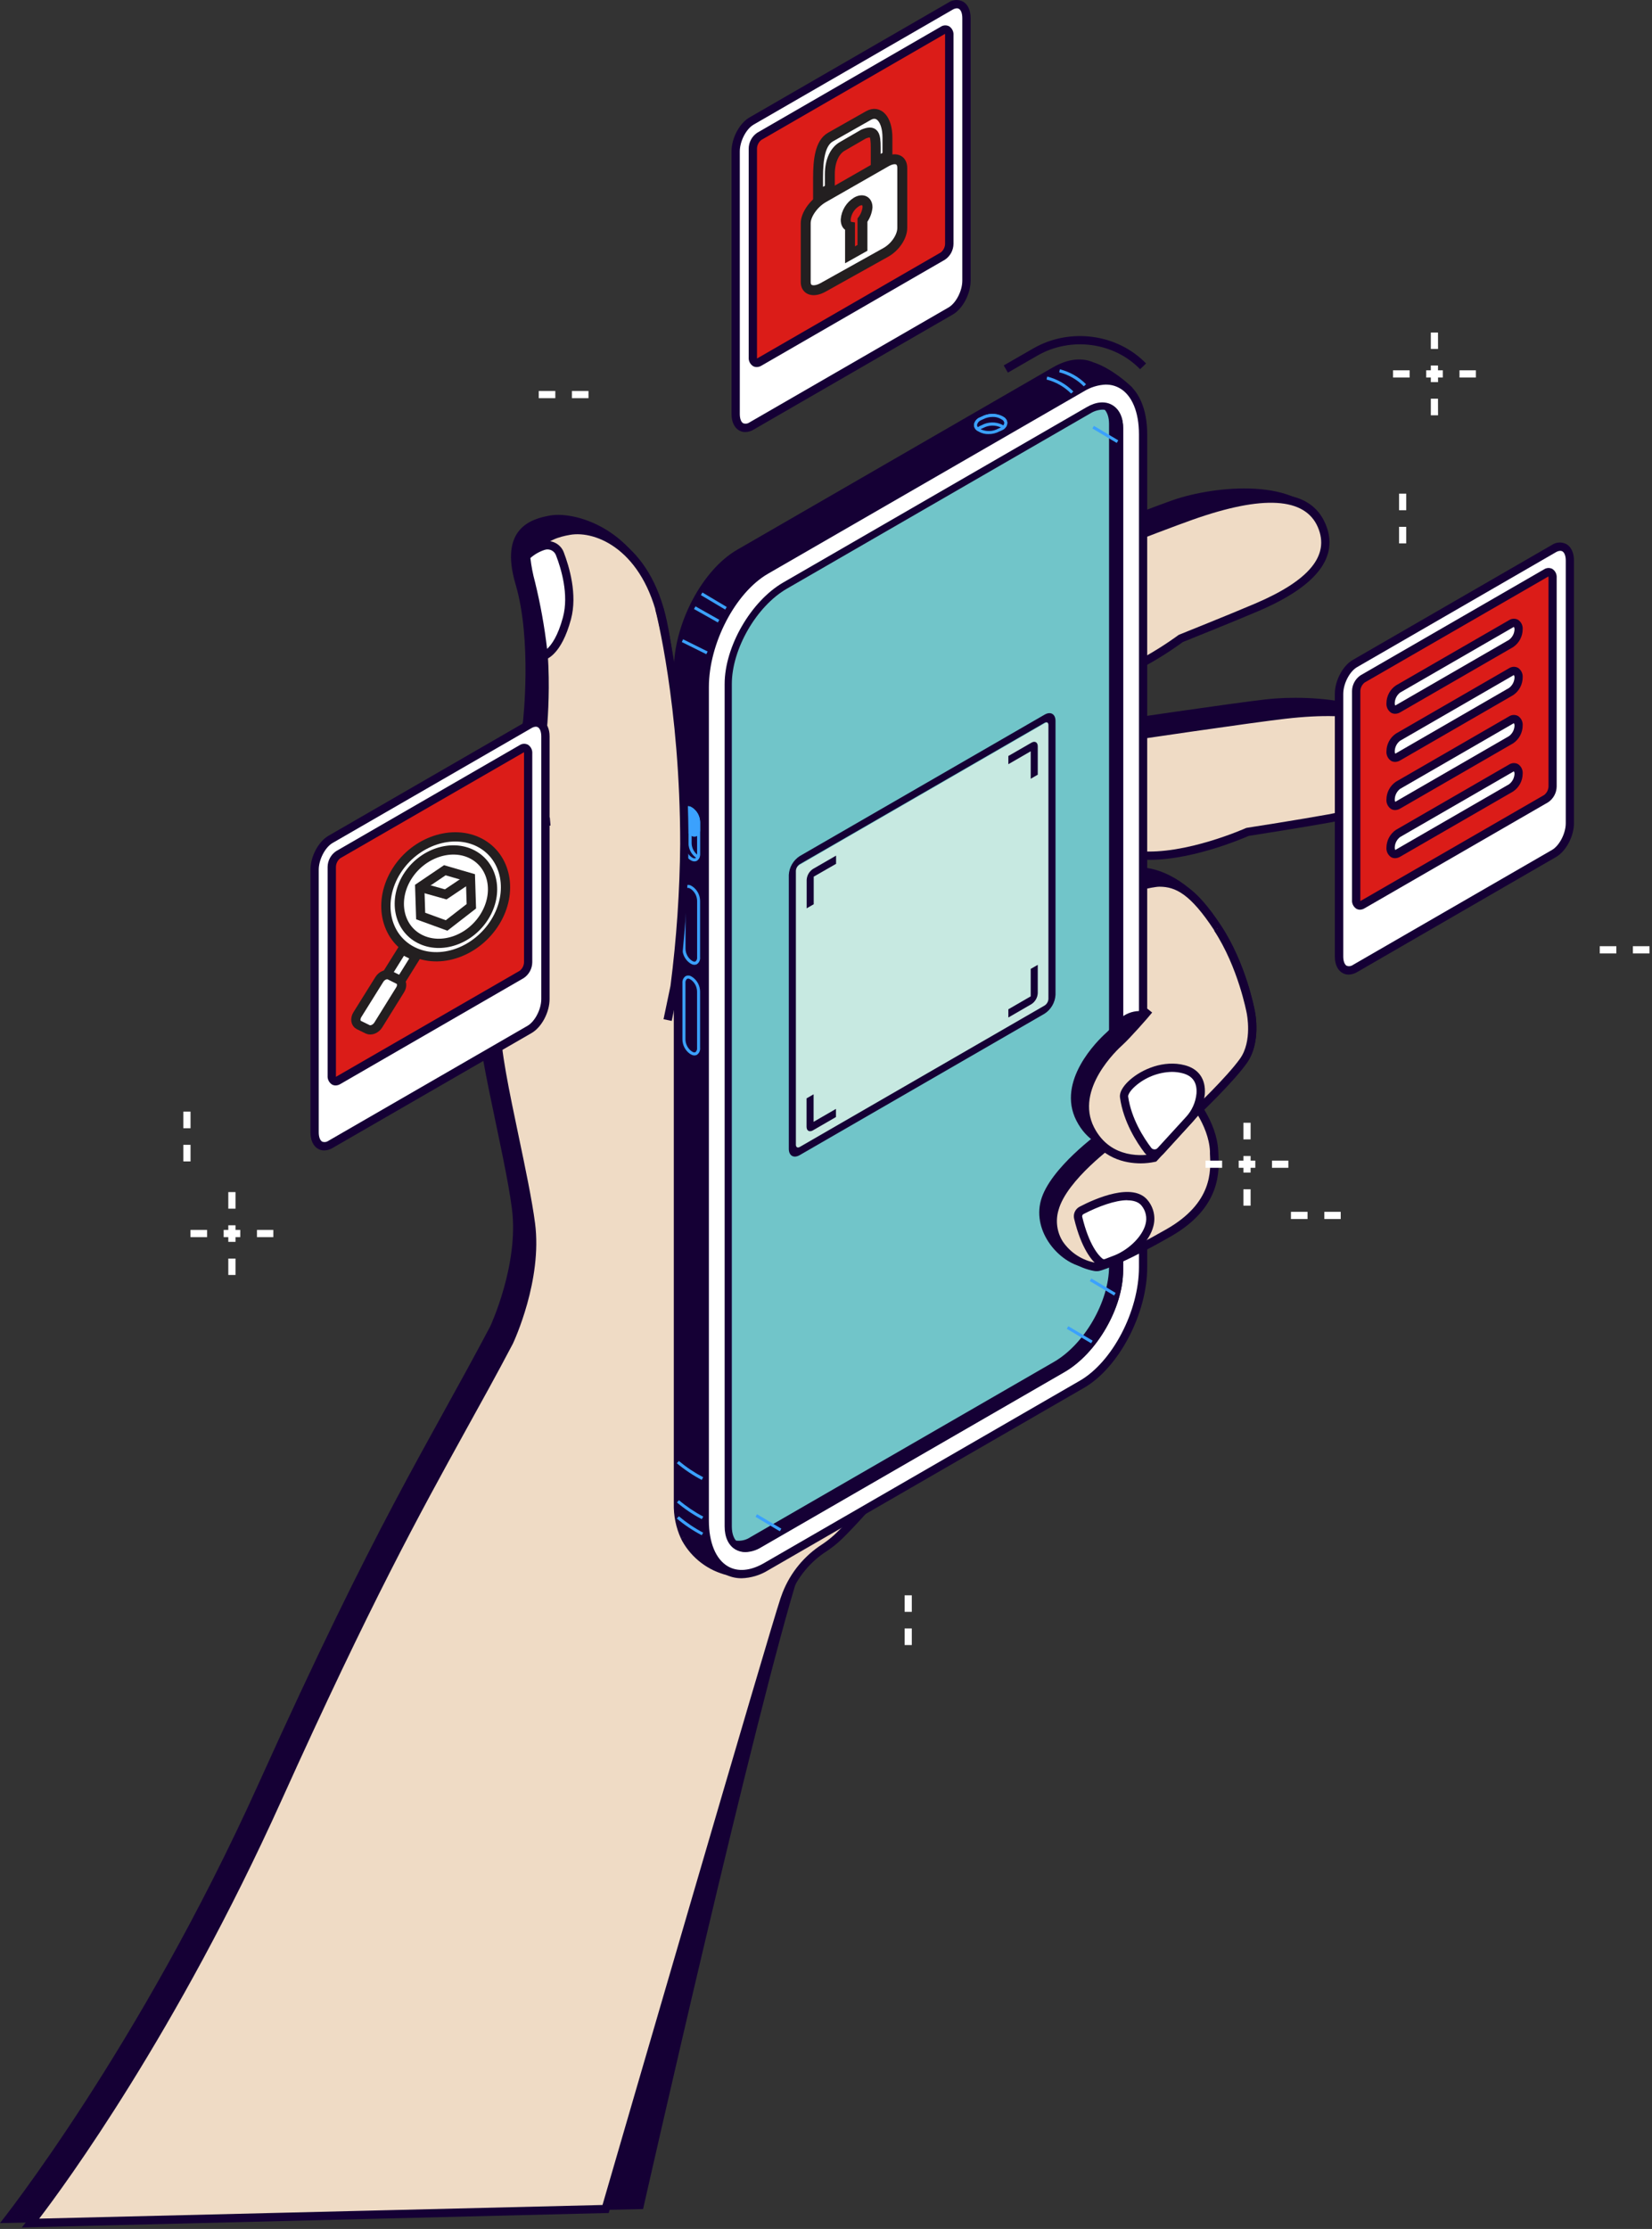 <svg xmlns="http://www.w3.org/2000/svg" width="605" height="816" viewBox="0 0 605 816" fill="none"><rect x="0" y="0" width="605" height="816" fill="#333333" stroke="none"/><g clip-path="url(#clip0)"><path d="M249.25 344.23C243.17 332.76 244.19 319.23 244.19 319.23C244.19 319.23 247.53 250.93 241.49 222.67C235.49 194.67 211.49 186.99 201.49 188.72C194.62 189.92 182.74 193.34 188.82 213.93C194.9 234.52 191.52 264.22 191.52 264.22C191.52 264.22 187.45 282.1 187.45 294.87C187.45 307.64 181.73 341.87 181.73 341.87C181.73 341.87 175.68 358.04 175 370.56C174.32 383.08 184.79 421.86 187.47 442.44C190.15 463.02 179.47 485.7 179.47 485.7C155.21 531.54 138.55 555.84 94.68 653.04C50.81 750.24 0 813.87 0 813.87L235.51 808.73C235.51 808.73 277 624.94 292.79 575.21C293.02 574.49 280.79 578.73 281.04 578.07C283.808 571.075 288.706 565.128 295.04 561.07C296.5 560.098 297.893 559.029 299.21 557.87C304.61 553.14 328.21 527.16 347.13 500.16C363.23 477.16 368.07 457.59 369.13 452.29C369.209 451.889 369.385 451.513 369.643 451.196C369.901 450.878 370.233 450.629 370.61 450.47C375.71 448.47 377.78 443.82 378.61 440.56C377.98 450.24 386.16 456.82 394.04 458.23C394.371 458.29 394.709 458.29 395.04 458.23C397.17 457.85 406.36 454.11 420.96 445.74C439.52 435.11 437.86 421.87 437.56 415.79C437.26 409.71 434.41 404.14 432.03 400.45C435.29 397.3 444.26 388.45 448.36 382.72C453.42 375.63 451.06 364.83 451.06 364.83C451.06 364.83 453.83 349.55 444.71 335.71C435.59 321.87 424.06 317.58 417.65 317.58C413.11 317.58 393.17 323.33 381.92 326.69C391.981 321.313 401.449 314.894 410.17 307.54C427.47 309.08 449.87 298.99 449.87 298.99C449.87 298.99 469.62 295.9 479.74 294.07C489.86 292.24 518.74 290.51 515.74 273.45C512.74 256.39 480.61 254.09 463.54 256.04C450.7 257.52 411.46 263.31 392.75 266.09C386.028 267.089 379.521 269.208 373.5 272.36C365.29 276.66 353.17 283.06 343.78 288.21C344.721 286.425 345.966 284.817 347.46 283.46C371.76 268.95 388.63 245.33 388.63 245.33C405.85 242.96 425.42 228.11 425.42 228.11C425.42 228.11 443.98 220.69 453.42 216.64C462.86 212.59 490.07 206.91 483.32 190.94C476.57 174.97 445.32 177.49 429.12 183.23C417 187.56 380 201.98 362.39 208.87C356.051 211.346 350.173 214.868 345 219.29C337.32 225.87 325.6 235.97 317.4 243.29C304.24 255.1 277.24 283.45 277.24 283.45C270.15 288.52 263.4 295.27 259.69 301C255.98 306.73 247.43 317.39 247.43 317.39L249.25 344.23ZM409.64 367.76C409.68 367.738 409.725 367.731 409.77 367.738C409.814 367.746 409.855 367.768 409.885 367.802C409.915 367.836 409.933 367.878 409.936 367.923C409.938 367.968 409.926 368.013 409.9 368.05C407.837 370.734 405.581 373.264 403.15 375.62C400.15 378.32 384.92 393.17 392.35 407.68C393.64 410.286 395.483 412.579 397.75 414.4C393.81 417.554 390.131 421.022 386.75 424.77C387.75 419.93 387.66 413.88 387.66 405.32C387.723 395.497 387.054 385.684 385.66 375.96C399 373.5 407 369.29 409.64 367.76Z" fill="#150035"></path><path d="M256.23 349.82C250.16 338.34 251.17 324.82 251.17 324.82C251.17 324.82 248.78 255.88 242.73 227.62C236.73 199.62 218.43 192.62 208.5 194.31C201.62 195.51 189.75 198.93 195.82 219.52C201.89 240.11 198.52 269.81 198.52 269.81C198.52 269.81 194.46 287.7 194.46 300.46C194.46 313.22 188.73 347.46 188.73 347.46C188.73 347.46 182.66 363.64 181.98 376.13C181.3 388.62 191.77 427.43 194.46 448.02C197.15 468.61 186.46 491.27 186.46 491.27C162.2 537.11 145.53 561.42 101.66 658.61C57.79 755.8 11.2 813.87 11.2 813.87L221.81 808.79C221.81 808.79 282.89 598.55 287.28 585.72C287.533 585.013 287.783 584.323 288.03 583.65C290.797 576.654 295.695 570.707 302.03 566.65C303.492 565.681 304.886 564.612 306.2 563.45C311.6 558.73 335.2 532.74 354.13 505.74C370.22 482.74 375.06 463.17 376.13 457.88C376.201 457.475 376.372 457.093 376.629 456.772C376.886 456.45 377.22 456.199 377.6 456.04C385.86 452.78 386.17 442.62 386.17 442.62C394.94 435.19 394.6 428.1 394.6 410.89C394.663 401.067 393.994 391.253 392.6 381.53C405.96 379.08 414.04 374.86 416.6 373.33C416.64 373.308 416.685 373.301 416.73 373.308C416.774 373.316 416.815 373.338 416.845 373.372C416.875 373.406 416.893 373.448 416.896 373.493C416.898 373.538 416.886 373.583 416.86 373.62C414.797 376.304 412.541 378.834 410.11 381.19C407.11 383.89 391.88 398.74 399.31 413.25C406.74 427.76 422.68 423.72 422.68 423.72L437.78 407.18C437.78 407.18 450.27 395.37 455.33 388.28C460.39 381.19 458.03 370.39 458.03 370.39C458.03 370.39 455.03 353.52 445.88 339.68C436.73 325.84 431.03 323.14 424.62 323.14C418.21 323.14 381.09 334.62 381.09 334.62L256.23 349.82Z" fill="#EFDBC5"></path><path d="M8 815.47L10 812.92C10.46 812.34 57 753.92 100.25 658C133.32 584.79 151 552.89 168 522.04C173.47 512.14 179.13 501.9 185.12 490.58C185.19 490.42 195.55 468.11 192.95 448.22C191.85 439.78 189.38 428.01 186.95 416.63C183.39 399.63 180.02 383.63 180.43 376.06C181.08 363.96 186.58 348.8 187.22 347.06C187.62 344.64 192.9 312.55 192.9 300.47C192.9 287.68 196.83 270.22 197 269.47C197 269.34 200.24 240 194.33 219.95C191.84 211.53 192.04 204.95 194.9 200.31C198.13 195.1 204.04 193.54 208.2 192.82C218.87 190.96 238.06 198.69 244.2 227.3C250.2 255.37 252.64 324.08 252.67 324.77C252.67 325.06 251.77 338.15 257.55 349.09L254.87 350.51C248.66 338.78 249.59 325.27 249.63 324.71C249.67 324.15 247.17 255.71 241.23 227.94C235.55 201.4 218.29 194.14 208.74 195.81C204.85 196.49 200.06 197.81 197.5 201.91C195.11 205.76 195.03 211.54 197.26 219.09C203.35 239.74 200.15 268.76 200.01 269.98C199.94 270.32 195.96 287.98 195.96 300.46C195.96 313.2 190.45 346.29 190.21 347.7L190.14 347.98C190.08 348.14 184.14 364.1 183.48 376.2C183.1 383.33 186.58 399.93 189.95 415.99C192.35 427.42 194.83 439.25 195.95 447.81C198.67 468.6 188.27 490.97 187.83 491.91C181.83 503.33 176.12 513.58 170.64 523.49C153.64 554.29 136.03 586.13 103.03 659.23C64.65 744.23 23.71 800 14.35 812.23L220.65 807.23C225.87 789.23 281.65 597.54 285.83 585.16C286.09 584.43 286.34 583.72 286.6 583.04C289.463 575.743 294.564 569.54 301.17 565.32C302.569 564.381 303.905 563.353 305.17 562.24C310.77 557.34 334.41 531.14 352.85 504.8C368.73 482.11 373.53 462.86 374.62 457.5C374.747 456.851 375.032 456.244 375.451 455.733C375.87 455.222 376.409 454.822 377.02 454.57C384.28 451.71 384.64 442.57 384.64 442.51V441.83L385.16 441.4C393.07 434.7 393.07 428.25 393.06 412.68V410.83C393.112 401.091 392.443 391.361 391.06 381.72L390.82 380.25L392.29 379.98C405.29 377.59 413.08 373.58 415.84 371.98C416.184 371.774 416.59 371.695 416.987 371.758C417.383 371.821 417.745 372.022 418.009 372.325C418.272 372.628 418.421 373.013 418.428 373.415C418.436 373.816 418.302 374.207 418.05 374.52C415.935 377.277 413.618 379.874 411.12 382.29C409.3 383.91 393.5 398.53 400.66 412.52C406.81 424.52 419.42 422.77 421.88 422.3L436.66 406.12C436.86 405.92 449.18 394.24 454.1 387.36C458.72 380.89 456.57 370.78 456.55 370.68C456.53 370.58 453.44 353.88 444.62 340.48C435.92 327.27 430.52 324.62 424.62 324.62C419.55 324.62 391.8 332.86 381.53 336.03L380.64 333.13C382.16 332.66 418.06 321.58 424.64 321.58C431.55 321.58 437.73 324.47 447.17 338.81C456.35 352.74 459.42 369.38 459.55 370.08C459.64 370.49 461.98 381.57 456.55 389.08C451.46 396.21 439.32 407.72 438.81 408.2L423.47 425L423.03 425.11C422.86 425.11 405.83 429.28 397.94 413.87C397.054 412.151 396.424 410.311 396.07 408.41C396.07 409.2 396.07 410 396.07 410.81V412.66C396.07 428.45 396.07 435.81 387.59 443.27C387.35 445.78 385.98 454.27 378.1 457.37C377.96 457.439 377.838 457.541 377.744 457.666C377.651 457.791 377.587 457.936 377.56 458.09C376.43 463.59 371.51 483.36 355.3 506.52C336.72 533.06 312.81 559.52 307.13 564.52C305.764 565.728 304.318 566.84 302.8 567.85C296.731 571.727 292.042 577.421 289.4 584.12C289.15 584.77 288.91 585.44 288.67 586.12C284.34 598.76 223.83 807.01 223.22 809.12L222.91 810.19H221.79L8 815.47ZM394.3 382.76C394.71 385.69 395.59 392.76 395.96 402.32C397.39 390.88 407.61 381.41 409.12 380.07C410.004 379.261 410.845 378.407 411.64 377.51C406.06 379.862 400.248 381.621 394.3 382.76Z" fill="#150035"></path><path d="M199.12 240.11C199.12 240.11 204.26 238.94 207.63 226.37C209.96 217.72 207.06 207.98 205.03 202.75C204.588 201.594 203.719 200.653 202.602 200.12C201.485 199.588 200.206 199.506 199.03 199.89C196.803 200.611 194.757 201.801 193.03 203.38C192.932 203.471 192.856 203.583 192.808 203.708C192.759 203.833 192.74 203.967 192.75 204.1C193.08 207.281 193.676 210.428 194.53 213.51C196.631 222.269 198.164 231.154 199.12 240.11Z" fill="white"></path><path d="M197.79 241.97L197.61 240.27C196.642 231.387 195.106 222.576 193.01 213.89C192.127 210.725 191.518 207.49 191.19 204.22C191.152 203.851 191.2 203.479 191.33 203.132C191.46 202.785 191.669 202.473 191.94 202.22C193.829 200.488 196.07 199.185 198.51 198.4C200.062 197.885 201.753 197.987 203.231 198.685C204.71 199.383 205.862 200.624 206.45 202.15C208.45 207.41 211.55 217.59 209.1 226.72C205.59 239.79 200.1 241.4 199.46 241.54L197.79 241.97ZM194.24 204.29C194.582 207.273 195.154 210.225 195.95 213.12C197.916 221.169 199.389 229.331 200.36 237.56C201.91 236.13 204.3 232.94 206.17 225.98C208.39 217.69 205.53 208.22 203.62 203.3C203.324 202.495 202.726 201.837 201.954 201.464C201.182 201.091 200.295 201.032 199.48 201.3C197.547 201.928 195.764 202.946 194.24 204.29Z" fill="#150035"></path><path d="M200.13 302.34C195.41 302.34 193.53 300.25 193.31 299.99L195.62 297.99C195.68 298.06 197.15 299.58 201.35 299.23L201.61 302.23C201.09 302.32 200.59 302.34 200.13 302.34Z" fill="#150035"></path><path d="M187.43 356.32L184.54 355.37C184.67 354.99 187.7 346.15 199.86 343.28L200.56 346.23C190.12 348.7 187.53 356.04 187.43 356.32Z" fill="#150035"></path><path d="M183.91 372.04L180.91 371.52C181.02 370.86 183.81 355.43 194.18 353.4L194.76 356.4C186.45 358.04 183.93 371.89 183.91 372.04Z" fill="#150035"></path><path d="M361.51 351.94C360.64 345.16 368.51 341.08 368.51 341.08C395.44 332.36 417.17 313.08 417.17 313.08C434.48 314.63 456.87 304.53 456.87 304.53C456.87 304.53 476.63 301.44 486.74 299.61C496.85 297.78 519.44 292.91 516.43 275.84C513.42 258.77 487.6 259.64 470.53 261.61C457.7 263.09 418.45 268.88 399.74 271.61C393.017 272.609 386.509 274.732 380.49 277.89C371.49 282.58 357.84 289.8 348.21 295.14L361.51 351.94Z" fill="#EFDBC5"></path><path d="M360 352.13C359 344.39 367.44 339.92 367.8 339.73L368.04 339.63C394.33 331.12 415.94 312.16 416.15 311.97L416.64 311.54L417.3 311.6C434 313.08 456.02 303.27 456.24 303.17L456.63 303.06C456.83 303.06 476.48 299.95 486.46 298.14C507.55 294.32 516.87 287.14 514.93 276.14C512.85 264.37 497.93 260 470.69 263.14C457.69 264.64 416.89 270.66 399.96 273.19C393.401 274.158 387.053 276.224 381.18 279.3C371.65 284.3 358.32 291.3 348.94 296.54L347.47 293.88C356.87 288.67 370.23 281.61 379.78 276.61C385.951 273.378 392.62 271.205 399.51 270.18C416.46 267.66 457.3 261.62 470.35 260.12C499.91 256.7 515.48 261.77 517.92 275.6C520.18 288.4 509.78 296.99 487 301.12C477.53 302.84 459.41 305.69 457.3 306.02C454.96 307.02 434.41 315.89 417.67 314.67C414.26 317.57 393.73 334.46 369.11 342.47C368.26 342.94 362.34 346.47 363.02 351.73L360 352.13Z" fill="#150035"></path><path d="M416.37 314.4C410.909 311.054 406.034 306.835 401.94 301.91L404.33 300.05C408.235 304.672 412.849 308.645 418 311.82L416.37 314.4Z" fill="#150035"></path><path d="M490.37 295.48V292.48C490.55 292.48 508.64 292.37 514.18 283.93L516.72 285.59C510.29 295.37 491.18 295.48 490.37 295.48Z" fill="#150035"></path><path d="M350.06 301.22C347.69 294.8 354.44 289.07 354.44 289.07C378.74 274.55 395.62 250.93 395.62 250.93C412.83 248.57 432.4 233.72 432.4 233.72C432.4 233.72 450.97 226.29 460.4 222.24C469.83 218.19 490.77 208.4 484.02 192.44C477.27 176.48 452.3 183.09 436.1 188.83C423.92 193.14 386.96 207.56 369.35 214.46C363.026 216.937 357.162 220.456 352 224.87C344.31 231.45 332.59 241.55 324.4 248.87C311.24 260.72 284.24 289.04 284.24 289.04C277.16 294.1 270.41 300.85 266.69 306.59C262.97 312.33 254.44 323.04 254.44 323.04L350.06 301.22Z" fill="#EFDBC5"></path><path d="M255.62 323.95L253.25 322.05C253.34 321.94 261.79 311.4 265.42 305.79C269.22 299.92 276.04 293.08 283.24 287.92C285.06 286.01 310.74 259.13 323.39 247.77C331.45 240.54 342.86 230.7 351.02 223.72C356.314 219.189 362.331 215.579 368.82 213.04C388.68 205.26 423.77 191.59 435.61 187.4C463.66 177.46 479.97 178.91 485.44 191.85C490.5 203.85 482.29 214.52 461.02 223.64C452.16 227.43 435.14 234.26 433.16 235.05C431.11 236.58 413.05 249.79 396.46 252.34C393.79 255.94 377.55 276.99 355.35 290.34C354.63 290.99 349.65 295.76 351.48 300.73L348.63 301.78C345.93 294.46 353.15 288.21 353.46 287.95L353.66 287.8C377.42 273.62 394.22 250.32 394.38 250.09L394.76 249.55L395.41 249.46C412.02 247.19 431.29 232.69 431.49 232.55L431.84 232.35C432.03 232.27 450.49 224.88 459.84 220.89C479.54 212.44 487.01 203.35 482.66 193.07C478.01 182.07 462.53 181.13 436.66 190.3C424.86 194.48 389.81 208.14 369.96 215.91C363.779 218.313 358.046 221.737 353 226.04C344.86 233.04 333.47 242.83 325.43 250.04C312.43 261.68 285.62 289.84 285.35 290.12L285.14 290.31C278.14 295.31 271.6 301.85 267.98 307.45C264.36 313.05 256 323.51 255.62 323.95Z" fill="#150035"></path><path d="M415.8 214.2C414.5 211.721 413.364 209.159 412.4 206.53L415.28 205.53C416.196 208.017 417.272 210.442 418.5 212.79L415.8 214.2Z" fill="#150035"></path><path d="M395.13 252.37C389.064 250.323 383.372 247.3 378.28 243.42L380.2 241.04C385.015 244.682 390.383 247.529 396.1 249.47L395.13 252.37Z" fill="#150035"></path><path d="M250.75 562.58C249.009 558.768 248.164 554.609 248.28 550.42V245.42C248.28 228.92 258.28 209.74 270.7 202.6L386.39 135.8C391.62 132.8 396.39 132.42 400.24 134.22C406.89 136.56 412.79 142.22 412.79 142.22L408.57 148.67C408.726 149.998 408.809 151.333 408.82 152.67V457.67C408.82 474.18 398.82 493.35 386.4 500.5L270.7 567.36L266.7 575.21C263.451 574.411 260.399 572.956 257.732 570.936C255.065 568.915 252.839 566.371 251.19 563.46L251.11 563.3L250.78 562.65L250.75 562.58Z" fill="#150035"></path><path d="M267.53 576.91L266.42 576.71C262.95 575.877 259.689 574.337 256.841 572.186C253.994 570.035 251.62 567.32 249.87 564.21L249.77 564.01L249.51 563.5L249.4 563.28L250.75 562.57L249.38 563.25C247.542 559.228 246.646 554.84 246.76 550.42V245.42C246.76 228.42 257.16 208.66 269.94 201.28L385.63 134.48C391.06 131.35 396.25 130.76 400.63 132.74H400.73C407.62 135.16 413.59 140.88 413.84 141.12L414.74 142L410.13 149.04C410.254 150.243 410.317 151.451 410.32 152.66V457.66C410.32 474.66 399.93 494.42 387.15 501.8L271.84 568.45L267.53 576.91ZM252.14 561.97L252.23 562.16L252.44 562.57C255.382 567.773 260.195 571.659 265.9 573.44L269.55 566.27L269.94 566.05L385.63 499.25C397.57 492.36 407.29 473.74 407.29 457.74V152.74C407.283 151.447 407.203 150.154 407.05 148.87L406.8 146.62L407.93 146.94L410.83 142.51C407.736 139.761 404.221 137.526 400.42 135.89H400.34L399.59 135.55C396.06 133.89 391.76 134.41 387.15 137.07L271.45 203.87C259.52 210.77 249.8 229.39 249.8 245.38V550.42C249.684 554.373 250.474 558.3 252.11 561.9L252.14 561.97Z" fill="#150035"></path><path d="M280.5 573.59L396.2 506.79C408.57 499.64 418.61 480.47 418.61 463.96V158.96C418.61 142.46 408.61 134.87 396.2 142.02L280.5 208.82C268.12 215.96 258.09 235.14 258.09 251.64V556.64C258.09 573.15 268.12 580.73 280.5 573.59Z" fill="white"></path><path d="M271.59 577.79C269.304 577.807 267.054 577.217 265.07 576.08C259.67 572.96 256.57 565.88 256.57 556.64V251.64C256.57 234.64 266.96 214.88 279.74 207.5L395.44 140.7C401.32 137.31 407.06 136.89 411.62 139.52C417.03 142.64 420.13 149.73 420.13 158.96V463.96C420.13 480.96 409.73 500.73 396.96 508.1L281.26 574.9L280.5 573.59L281.26 574.9C278.345 576.693 275.011 577.689 271.59 577.79ZM405.1 140.79C402.218 140.891 399.412 141.742 396.96 143.26L281.26 210.04C269.32 216.94 259.61 235.56 259.61 251.55V556.64C259.61 564.76 262.15 570.89 266.61 573.45C270.19 575.52 274.86 575.1 279.76 572.27L395.46 505.47C407.4 498.58 417.11 479.96 417.11 463.96V158.96C417.11 150.84 414.56 144.72 410.11 142.15C408.589 141.265 406.86 140.803 405.1 140.81V140.79Z" fill="#150035"></path><path d="M287.5 214.38L398.67 150.19C404.9 146.6 410 149.54 410 156.73V465.14C410 478.35 400.64 494.57 389.19 501.14L278 565.36C271.77 568.96 266.68 566.02 266.68 558.82V250.42C266.7 237.2 276.06 220.98 287.5 214.38Z" fill="#71C5C9"></path><path d="M273 568.22C271.731 568.235 270.481 567.911 269.38 567.28C266.8 565.8 265.38 562.79 265.38 558.82V250.42C265.38 236.75 275.01 220.07 286.85 213.24L398 149.04C401.44 147.04 404.75 146.78 407.32 148.27C409.89 149.76 411.32 152.75 411.32 156.72V465.14C411.32 478.81 401.69 495.49 389.85 502.32L278.68 566.5C276.97 567.562 275.011 568.155 273 568.22ZM403.7 149.97C402.15 150.039 400.645 150.508 399.33 151.33L288.16 215.52C277.05 221.93 268.01 237.59 268.01 250.42V558.82C268.01 561.82 268.96 564.01 270.68 565C272.4 565.99 274.78 565.71 277.36 564.22L388.53 500.04C399.64 493.62 408.68 477.97 408.68 465.14V156.73C408.68 153.73 407.74 151.55 406.01 150.56C405.308 150.157 404.509 149.953 403.7 149.97Z" fill="#150035"></path><path d="M269.26 563.97C271.198 564.282 273.182 563.846 274.81 562.75L386 498.57C397.12 492.15 406.16 476.48 406.16 463.65V155.24C406.16 152.78 405.51 150.86 404.29 149.68L402.96 148.39L405.2 147.59C408.85 148.46 411.31 151.78 411.31 156.65V465.04C411.31 478.7 401.69 495.37 389.86 502.2L278.67 566.4C276.957 567.45 274.999 568.033 272.99 568.09C271.156 568.125 269.383 567.43 268.06 566.16L267.06 562.87L269.26 563.97Z" fill="#150035"></path><path d="M262.89 227.88L254.15 222.96L254.7 221.99L263.44 226.91L262.89 227.88Z" fill="#3BA1FD"></path><path d="M396.91 141.43C394.427 138.939 391.318 137.163 387.91 136.29L388.16 135.21C391.796 136.117 395.111 138.01 397.74 140.68L396.91 141.43Z" fill="#3BA1FD"></path><path d="M392.27 144.09C389.787 141.596 386.678 139.818 383.27 138.94L383.52 137.86C387.153 138.767 390.465 140.66 393.09 143.33L392.27 144.09Z" fill="#3BA1FD"></path><path d="M250.175 234.049L249.682 235.044L258.666 239.502L259.16 238.507L250.175 234.049Z" fill="#3BA1FD"></path><path d="M257 541.8C253.742 540.095 250.677 538.043 247.86 535.68L248.62 534.86C251.368 537.153 254.351 539.147 257.52 540.81L257 541.8Z" fill="#3BA1FD"></path><path d="M257 556.16C253.754 554.456 250.702 552.404 247.9 550.04L248.66 549.22C251.402 551.534 254.386 553.546 257.56 555.22L257 556.16Z" fill="#3BA1FD"></path><path d="M257 562.04C253.739 560.344 250.674 558.295 247.86 555.93L248.62 555.11C251.365 557.42 254.349 559.432 257.52 561.11L257 562.04Z" fill="#3BA1FD"></path><path d="M253 385.32L253.37 385.54C254.75 386.33 255.87 385.49 255.87 383.65V362.97C255.852 362.037 255.617 361.121 255.183 360.294C254.749 359.468 254.128 358.754 253.37 358.21L253 358.04C251.62 357.25 250.51 358.09 250.51 359.93V380.61C250.53 381.535 250.765 382.442 251.197 383.26C251.63 384.078 252.247 384.783 253 385.32Z" fill="#150035"></path><path d="M254.33 386.39C253.882 386.379 253.444 386.252 253.06 386.02L252.69 385.81C251.846 385.217 251.154 384.431 250.673 383.518C250.191 382.606 249.933 381.592 249.92 380.56V359.88C249.875 359.4 249.957 358.917 250.157 358.478C250.357 358.039 250.668 357.661 251.06 357.38C251.402 357.201 251.787 357.118 252.173 357.141C252.559 357.164 252.931 357.292 253.25 357.51L253.62 357.73C254.465 358.321 255.156 359.104 255.638 360.015C256.12 360.926 256.378 361.939 256.39 362.97V383.65C256.437 384.13 256.356 384.614 256.156 385.053C255.956 385.492 255.643 385.871 255.25 386.15C254.97 386.31 254.652 386.392 254.33 386.39ZM253.25 384.84L253.62 385.06C253.774 385.172 253.954 385.242 254.143 385.265C254.332 385.288 254.524 385.262 254.7 385.19C254.914 384.999 255.079 384.76 255.18 384.491C255.281 384.223 255.315 383.934 255.28 383.65V362.97C255.264 362.134 255.055 361.313 254.67 360.571C254.285 359.828 253.734 359.185 253.06 358.69L252.69 358.48C252.538 358.368 252.36 358.296 252.173 358.271C251.986 358.247 251.795 358.27 251.62 358.34C251.402 358.528 251.234 358.767 251.131 359.036C251.028 359.304 250.993 359.594 251.03 359.88V380.56C251.048 381.396 251.257 382.216 251.642 382.958C252.027 383.7 252.577 384.344 253.25 384.84Z" fill="#3BA1FD"></path><path d="M253 352.14L253.37 352.36C254.75 353.15 255.87 352.31 255.87 350.47V329.79C255.852 328.857 255.617 327.941 255.183 327.114C254.749 326.288 254.128 325.574 253.37 325.03L253 324.81C251.62 324.02 250.51 324.86 250.51 326.7V347.38C250.527 348.312 250.76 349.228 251.193 350.054C251.625 350.881 252.244 351.595 253 352.14Z" fill="#150035"></path><path d="M254.33 353.21C253.882 353.199 253.444 353.072 253.06 352.84L252.69 352.62C251.845 352.029 251.154 351.246 250.672 350.335C250.19 349.423 249.932 348.411 249.92 347.38V326.7C249.875 326.22 249.957 325.737 250.157 325.298C250.357 324.859 250.668 324.481 251.06 324.2C251.402 324.021 251.787 323.938 252.173 323.961C252.559 323.984 252.931 324.112 253.25 324.33L253.62 324.55C254.465 325.141 255.156 325.924 255.638 326.835C256.12 327.747 256.378 328.759 256.39 329.79V350.47C256.437 350.95 256.356 351.434 256.156 351.873C255.956 352.312 255.643 352.691 255.25 352.97C254.97 353.13 254.652 353.212 254.33 353.21ZM252 325.04C251.874 325.04 251.751 325.071 251.64 325.13C251.422 325.318 251.254 325.557 251.151 325.826C251.048 326.094 251.013 326.385 251.05 326.67V347.35C251.066 348.186 251.275 349.007 251.66 349.749C252.045 350.492 252.596 351.135 253.27 351.63L253.64 351.84C253.794 351.952 253.973 352.024 254.162 352.049C254.351 352.073 254.543 352.05 254.72 351.98C254.934 351.789 255.099 351.55 255.2 351.282C255.301 351.013 255.335 350.724 255.3 350.44V329.79C255.284 328.954 255.075 328.133 254.69 327.391C254.305 326.648 253.754 326.005 253.08 325.51L252.71 325.29C252.498 325.148 252.254 325.063 252 325.04Z" fill="#3BA1FD"></path><path d="M253 314.29L253.37 314.51C254.75 315.3 255.87 314.46 255.87 312.62V301.04C255.852 300.107 255.617 299.191 255.183 298.364C254.749 297.538 254.128 296.824 253.37 296.28L253 296.04C251.62 295.25 250.51 296.04 250.51 297.93V309.56C250.531 310.487 250.767 311.397 251.199 312.218C251.631 313.038 252.248 313.748 253 314.29Z" fill="#150035"></path><path d="M254.33 315.36C253.882 315.349 253.444 315.222 253.06 314.99L252.69 314.77C251.846 314.179 251.155 313.395 250.673 312.484C250.191 311.573 249.933 310.56 249.92 309.53V297.9C249.874 297.42 249.955 296.936 250.155 296.497C250.355 296.059 250.667 295.68 251.06 295.4C251.402 295.221 251.787 295.138 252.173 295.161C252.559 295.184 252.931 295.312 253.25 295.53L253.62 295.74C254.465 296.333 255.157 297.118 255.638 298.031C256.12 298.944 256.377 299.958 256.39 300.99V312.62C256.437 313.1 256.356 313.584 256.156 314.023C255.956 314.462 255.643 314.841 255.25 315.12C254.97 315.28 254.652 315.362 254.33 315.36ZM252 296.27C251.874 296.265 251.749 296.297 251.64 296.36C251.421 296.547 251.253 296.786 251.15 297.055C251.047 297.324 251.012 297.614 251.05 297.9V309.53C251.068 310.366 251.277 311.186 251.662 311.928C252.047 312.67 252.597 313.314 253.27 313.81L253.64 314.02C253.794 314.132 253.973 314.204 254.162 314.229C254.351 314.253 254.543 314.229 254.72 314.16C254.933 313.969 255.098 313.729 255.199 313.461C255.3 313.193 255.334 312.904 255.3 312.62V301.04C255.284 300.204 255.075 299.383 254.69 298.641C254.305 297.898 253.754 297.255 253.08 296.76L252.71 296.54C252.499 296.393 252.255 296.3 252 296.27Z" fill="#3BA1FD"></path><path d="M253.34 296.27L253 296.04H252.93C252.811 296.391 252.754 296.76 252.76 297.13V308.74C252.772 309.673 253.004 310.591 253.436 311.418C253.869 312.245 254.49 312.958 255.25 313.5L255.62 313.72C255.767 313.385 255.852 313.026 255.87 312.66V301.04C255.85 300.103 255.611 299.183 255.172 298.354C254.732 297.526 254.105 296.812 253.34 296.27Z" fill="#150035"></path><path d="M255.83 314.47L254.83 313.95C254.008 313.352 253.338 312.57 252.871 311.668C252.404 310.765 252.154 309.766 252.14 308.75V297.11C252.137 296.679 252.204 296.249 252.34 295.84L252.56 295.21L253.56 295.78C254.404 296.373 255.096 297.159 255.577 298.072C256.059 298.984 256.317 299.998 256.33 301.03V312.66C256.331 312.931 256.29 313.201 256.21 313.46L256.28 313.51L255.89 314.39H255.82L255.83 314.47ZM253.29 296.9C253.29 296.97 253.29 297.04 253.29 297.11V308.74C253.315 309.53 253.506 310.306 253.851 311.018C254.196 311.729 254.686 312.36 255.29 312.87C255.295 312.8 255.295 312.73 255.29 312.66V301.04C255.269 300.248 255.079 299.469 254.734 298.755C254.39 298.042 253.897 297.409 253.29 296.9Z" fill="#3BA1FD"></path><path d="M253 305.24L253.37 305.46C254.75 306.25 255.87 305.41 255.87 303.57V301.04C255.852 300.107 255.617 299.191 255.183 298.364C254.749 297.538 254.128 296.824 253.37 296.28L253 296.04C251.62 295.25 250.51 296.04 250.51 297.93V300.51C250.531 301.437 250.767 302.347 251.199 303.168C251.631 303.988 252.248 304.698 253 305.24Z" fill="#3BA1FD"></path><path d="M254.33 306.31C253.882 306.299 253.444 306.172 253.06 305.94L252.69 305.72C251.845 305.129 251.154 304.346 250.672 303.435C250.19 302.523 249.932 301.511 249.92 300.48V297.9C249.874 297.42 249.955 296.936 250.155 296.497C250.355 296.059 250.667 295.68 251.06 295.4C251.402 295.221 251.787 295.138 252.173 295.161C252.559 295.184 252.931 295.312 253.25 295.53L253.62 295.74C254.465 296.333 255.157 297.118 255.638 298.031C256.12 298.944 256.377 299.958 256.39 300.99V303.57C256.437 304.05 256.356 304.534 256.156 304.973C255.956 305.412 255.643 305.791 255.25 306.07C254.97 306.23 254.652 306.312 254.33 306.31ZM251.98 296.31C251.854 296.305 251.729 296.337 251.62 296.4C251.401 296.587 251.233 296.826 251.13 297.095C251.027 297.364 250.992 297.654 251.03 297.94V300.52C251.048 301.356 251.257 302.176 251.642 302.918C252.027 303.66 252.577 304.304 253.25 304.8L253.62 305.01C253.773 305.12 253.951 305.19 254.137 305.215C254.324 305.239 254.514 305.217 254.69 305.15C254.907 304.962 255.075 304.722 255.178 304.454C255.281 304.185 255.316 303.895 255.28 303.61V301.04C255.264 300.204 255.055 299.383 254.67 298.641C254.285 297.898 253.734 297.255 253.06 296.76L252.69 296.54C252.485 296.396 252.248 296.303 252 296.27L251.98 296.31Z" fill="#3BA1FD"></path><path d="M257.242 216.913L256.675 217.868L265.582 223.16L266.149 222.206L257.242 216.913Z" fill="#3BA1FD"></path><path d="M399.673 468.043L399.106 468.997L408.012 474.289L408.579 473.335L399.673 468.043Z" fill="#3BA1FD"></path><path d="M400.631 155.911L400.064 156.865L408.97 162.158L409.537 161.203L400.631 155.911Z" fill="#3BA1FD"></path><path d="M391.25 485.515L390.682 486.469L399.588 491.763L400.155 490.809L391.25 485.515Z" fill="#3BA1FD"></path><path d="M277.245 554.349L276.678 555.303L285.584 560.596L286.151 559.641L277.245 554.349Z" fill="#3BA1FD"></path><path d="M366.69 152.8L367.17 153.08C368.93 154.08 368.69 155.91 366.63 157.08L365.85 157.42C364.792 157.998 363.613 158.321 362.407 158.361C361.202 158.4 360.004 158.157 358.91 157.65L358.43 157.37C356.67 156.37 356.91 154.54 358.97 153.37L359.75 153.03C360.807 152.449 361.987 152.126 363.193 152.086C364.398 152.046 365.596 152.291 366.69 152.8Z" fill="#150035"></path><path d="M362 158.92C360.823 158.952 359.658 158.677 358.62 158.12L358.14 157.84C357.717 157.633 357.358 157.316 357.101 156.921C356.844 156.527 356.699 156.07 356.68 155.6C356.746 155.011 356.965 154.45 357.316 153.972C357.667 153.495 358.137 153.118 358.68 152.88L359.52 152.51C360.656 151.891 361.923 151.55 363.217 151.517C364.511 151.484 365.794 151.759 366.96 152.32L367.44 152.6C367.861 152.806 368.219 153.122 368.476 153.515C368.733 153.907 368.879 154.361 368.9 154.83C368.835 155.42 368.616 155.983 368.265 156.462C367.914 156.942 367.443 157.32 366.9 157.56L366.07 157.92C364.821 158.594 363.42 158.939 362 158.92ZM363.61 152.64C362.36 152.624 361.127 152.92 360.02 153.5L359.18 153.87C358.823 154.022 358.509 154.26 358.268 154.564C358.027 154.868 357.866 155.228 357.8 155.61C357.828 155.883 357.926 156.143 358.086 156.366C358.245 156.589 358.461 156.766 358.71 156.88L359.18 157.16C360.189 157.616 361.29 157.832 362.397 157.792C363.504 157.752 364.586 157.457 365.56 156.93L366.4 156.56C366.758 156.41 367.073 156.172 367.314 155.868C367.555 155.563 367.716 155.203 367.78 154.82C367.754 154.548 367.655 154.288 367.496 154.067C367.336 153.845 367.12 153.67 366.87 153.56L366.4 153.28C365.543 152.832 364.586 152.612 363.62 152.64H363.61Z" fill="#3BA1FD"></path><path d="M358.12 157.12C358.38 156.884 358.665 156.676 358.97 156.5L359.75 156.16C360.81 155.585 361.989 155.266 363.194 155.228C364.399 155.19 365.596 155.434 366.69 155.94L367.16 156.22C367.274 156.286 367.381 156.363 367.48 156.45C367.769 156.258 368.001 155.991 368.151 155.677C368.3 155.363 368.362 155.015 368.329 154.669C368.296 154.323 368.17 153.993 367.964 153.713C367.758 153.433 367.48 153.214 367.16 153.08L366.69 152.8C365.597 152.289 364.399 152.043 363.194 152.081C361.988 152.119 360.808 152.441 359.75 153.02L358.97 153.36C357.05 154.45 356.73 156.04 358.12 157.12Z" fill="#150035"></path><path d="M358.15 157.85L357.78 157.57C357.439 157.336 357.163 157.02 356.976 156.651C356.789 156.283 356.698 155.873 356.71 155.46C356.802 154.897 357.033 154.367 357.382 153.916C357.732 153.465 358.188 153.109 358.71 152.88L359.55 152.51C360.686 151.891 361.953 151.55 363.247 151.517C364.541 151.484 365.824 151.759 366.99 152.32L367.47 152.6C367.852 152.793 368.182 153.076 368.431 153.424C368.68 153.772 368.841 154.176 368.9 154.6C368.928 155.034 368.853 155.468 368.679 155.867C368.505 156.265 368.238 156.616 367.9 156.89L367.56 157.21L367.19 156.92C367.04 156.81 367 156.77 366.93 156.73L366.45 156.45C365.442 155.995 364.343 155.778 363.238 155.818C362.133 155.858 361.052 156.153 360.08 156.68L359.24 157.04C358.988 157.19 358.753 157.368 358.54 157.57L358.15 157.85ZM363.61 152.64C362.361 152.626 361.127 152.922 360.02 153.5L359.19 153.87C358.848 154.02 358.545 154.249 358.308 154.537C358.07 154.825 357.903 155.165 357.82 155.53C357.815 155.686 357.84 155.841 357.895 155.987C357.95 156.133 358.033 156.267 358.14 156.38C358.317 156.251 358.501 156.131 358.69 156.02L359.53 155.65C360.666 155.031 361.933 154.69 363.227 154.657C364.521 154.624 365.804 154.899 366.97 155.46L367.41 155.72C367.654 155.445 367.783 155.087 367.77 154.72C367.721 154.475 367.615 154.245 367.46 154.049C367.305 153.852 367.107 153.695 366.88 153.59L366.4 153.31C365.544 152.848 364.582 152.617 363.61 152.64Z" fill="#3BA1FD"></path><path d="M369.11 136.42L367.59 133.78L378.43 127.55C391.79 119.86 409.16 122.17 419.71 133.06L417.53 135.17C407.93 125.27 392.13 123.17 379.95 130.17L369.11 136.42Z" fill="#150035"></path><path d="M382.74 369.51L292.69 421.51C291.3 422.31 290.18 421.51 290.18 419.61V321.51C290.194 320.571 290.429 319.648 290.865 318.816C291.301 317.984 291.926 317.266 292.69 316.72L382.74 264.72C384.13 263.92 385.25 264.72 385.25 266.61V364.72C385.236 365.659 385.001 366.582 384.565 367.414C384.129 368.246 383.504 368.964 382.74 369.51Z" fill="#C7E9E1"></path><path d="M382.55 371.1L292.88 422.88C290.68 424.15 288.88 423.11 288.88 420.58V320.3C288.957 318.918 289.359 317.573 290.055 316.376C290.75 315.179 291.718 314.162 292.88 313.41L382.55 261.63C384.75 260.36 386.55 261.39 386.55 263.93V364.2C386.473 365.584 386.071 366.93 385.376 368.129C384.68 369.327 383.712 370.346 382.55 371.1ZM292.88 316.38C292.469 316.647 292.128 317.007 291.883 317.431C291.638 317.855 291.496 318.331 291.47 318.82V419.09C291.47 419.98 292.1 420.35 292.88 419.9L382.55 368.12C382.961 367.856 383.303 367.498 383.548 367.075C383.793 366.653 383.935 366.178 383.96 365.69V265.42C383.96 264.52 383.33 264.16 382.55 264.61L292.88 316.38Z" fill="#150035"></path><path d="M298 331.04L295.42 332.53V322.12C295.465 321.319 295.697 320.539 296.098 319.845C296.5 319.15 297.059 318.559 297.73 318.12L306.19 313.24V316.24L298 320.94V331.04Z" fill="#150035"></path><path d="M380.05 283.61L377.47 285.1V275.04L369.28 279.77V276.77L377.74 271.89C379.02 271.15 380.05 271.75 380.05 273.22V283.61Z" fill="#150035"></path><path d="M377.74 367.61L369.28 372.5V369.5L377.47 364.76V354.71L380.05 353.23V363.6C380.008 364.403 379.776 365.185 379.375 365.881C378.974 366.578 378.413 367.17 377.74 367.61Z" fill="#150035"></path><path d="M306.15 408.94L297.69 413.83C296.41 414.56 295.38 413.96 295.38 412.49V402.11L297.96 400.62V410.69L306.15 405.96V408.94Z" fill="#150035"></path><path d="M402.79 414.51C402.79 414.51 384.39 427.68 381.19 439.51C378.04 451.11 388.03 462.31 396.83 463.87C396.83 463.87 396.72 460.75 397.05 460.69C399.18 460.3 408.37 456.56 422.97 448.19C441.54 437.56 439.87 424.32 439.57 418.25C439.07 407.78 430.8 398.5 430.8 398.5L402.79 414.51Z" fill="#150035"></path><path d="M407.77 417.65C407.77 417.65 389.37 430.81 386.17 442.65C383 454.22 392.23 462.24 401 463.81C401.33 463.875 401.67 463.875 402 463.81C404.13 463.43 413.32 459.69 427.93 451.32C446.49 440.69 444.82 427.45 444.52 421.37C444.02 410.91 435.75 401.63 435.75 401.63L407.77 417.65Z" fill="#EFDBC5"></path><path d="M401.52 465.37C401.265 465.371 401.01 465.348 400.76 465.3C397.907 464.796 395.184 463.723 392.755 462.144C390.325 460.565 388.239 458.513 386.62 456.11C385.332 454.066 384.494 451.77 384.163 449.377C383.832 446.984 384.015 444.547 384.7 442.23C388.01 430.04 406.11 416.97 406.88 416.42L408.65 418.89C408.47 419.02 390.65 431.89 387.65 443.02C387.08 444.932 386.923 446.944 387.19 448.922C387.457 450.9 388.142 452.798 389.2 454.49C390.591 456.541 392.381 458.291 394.464 459.634C396.546 460.978 398.878 461.888 401.32 462.31C401.475 462.34 401.635 462.34 401.79 462.31C403.59 461.98 412.5 458.43 427.22 449.99C444.11 440.32 443.46 428.63 443.11 422.34V421.44C442.63 411.65 434.79 402.72 434.71 402.63L436.98 400.63C437.34 401.03 445.62 410.44 446.14 421.31L446.19 422.19C446.55 428.64 447.29 442.05 428.78 452.65C414.12 461.05 404.78 464.88 402.38 465.32C402.096 465.365 401.808 465.382 401.52 465.37Z" fill="#150035"></path><path d="M402.8 462.04C400.94 460.51 397.38 456.37 394.85 445.9C394.725 445.372 394.78 444.818 395.006 444.325C395.233 443.832 395.618 443.429 396.1 443.18C400.86 440.72 414.47 434.43 419.24 440.49C425.06 447.88 417.5 457.31 409 460.95L405.21 462.41C404.812 462.57 404.378 462.621 403.954 462.555C403.53 462.49 403.131 462.312 402.8 462.04Z" fill="white"></path><path d="M404.32 464.04C403.415 464.041 402.538 463.726 401.84 463.15C399.84 461.49 396.01 457.07 393.38 446.2C393.168 445.344 393.25 444.442 393.613 443.639C393.976 442.835 394.598 442.177 395.38 441.77C401.11 438.77 415.02 432.64 420.38 439.49C421.44 440.795 422.175 442.333 422.523 443.978C422.87 445.623 422.822 447.328 422.38 448.95C421.04 454.21 415.88 459.57 409.53 462.28L405.69 463.77C405.253 463.94 404.789 464.031 404.32 464.04ZM412.85 439.39C408.36 439.39 402.2 441.67 396.8 444.47C396.623 444.562 396.481 444.71 396.396 444.89C396.311 445.071 396.288 445.275 396.33 445.47C398.84 455.86 402.33 459.65 403.76 460.8C403.887 460.9 404.038 460.964 404.199 460.985C404.359 461.006 404.522 460.983 404.67 460.92L408.46 459.46C413.84 457.15 418.4 452.46 419.51 448.19C419.834 447.018 419.87 445.785 419.616 444.596C419.362 443.407 418.825 442.297 418.05 441.36C417 440.04 415.11 439.43 412.85 439.43V439.39Z" fill="#150035"></path><path d="M448.37 382.71C448.37 382.71 455.3 378.21 450.24 385.3C445.18 392.39 432.69 404.2 432.69 404.2L417.58 420.74C417.58 420.74 401.64 424.79 394.21 410.28C386.78 395.77 402 380.91 405 378.21C405.93 377.39 407.63 375.6 409.41 373.66C411.18 371.725 413.591 370.495 416.197 370.197C418.803 369.899 421.429 370.554 423.59 372.04L435.59 380.25L448.37 382.71Z" fill="#150035"></path><path d="M445.9 339.86C455.02 353.7 458.05 370.57 458.05 370.57C458.05 370.57 460.42 381.37 455.35 388.46C450.28 395.55 437.8 407.36 437.8 407.36L422.7 423.9C422.7 423.9 406.75 427.95 399.33 413.43C391.91 398.91 407.09 384.07 410.13 381.37C412.43 379.37 419.4 371.46 420.76 369.74L445.9 339.86Z" fill="#EFDBC5"></path><path d="M417.78 425.9C412.07 425.9 403.1 424.13 397.98 414.12C389.78 398.12 407.12 382.02 409.12 380.24C411.28 378.32 418.21 370.51 419.57 368.8L421.95 370.68C420.48 372.55 413.5 380.41 411.14 382.51C409.32 384.13 393.52 398.75 400.68 412.74C406.83 424.74 419.44 422.99 421.9 422.51L436.68 406.33C436.88 406.14 449.2 394.46 454.12 387.58C458.74 381.11 456.59 371 456.57 370.9C456.55 370.8 453.46 354.1 444.64 340.69L447.17 339.02C456.35 352.96 459.42 369.6 459.55 370.3C459.64 370.71 461.98 381.79 456.55 389.3C451.46 396.43 439.32 407.93 438.81 408.42L423.47 425.22L423.03 425.33C421.305 425.706 419.545 425.897 417.78 425.9Z" fill="#150035"></path><path d="M411.65 401.62C411.09 397.71 422.53 388.62 433.42 391.41C438.86 392.8 439.96 396.79 439.69 400.41C439.362 404.009 437.833 407.394 435.35 410.02L425.07 421.28C424.769 421.612 424.399 421.874 423.986 422.048C423.572 422.221 423.126 422.3 422.678 422.281C422.23 422.262 421.792 422.145 421.395 421.937C420.998 421.729 420.651 421.437 420.38 421.08C417.51 417.32 412.85 410.09 411.65 401.62Z" fill="white"></path><path d="M422.8 423.82H422.59C421.923 423.791 421.271 423.616 420.68 423.307C420.089 422.997 419.573 422.561 419.17 422.03C416.34 418.31 411.41 410.74 410.17 401.84C409.81 399.34 412.22 396.76 413.69 395.44C418.29 391.32 426.29 388.02 433.81 389.95C438.99 391.27 441.62 395.04 441.23 400.55C440.854 404.479 439.179 408.17 436.47 411.04L426.19 422.29C425.764 422.768 425.242 423.152 424.658 423.415C424.074 423.679 423.441 423.817 422.8 423.82ZM429.18 392.41C424.205 392.529 419.432 394.398 415.7 397.69C413.7 399.47 413.08 400.92 413.15 401.41C414.32 409.63 418.94 416.69 421.59 420.18C421.724 420.358 421.896 420.504 422.093 420.608C422.29 420.711 422.507 420.77 422.73 420.78C422.959 420.799 423.19 420.763 423.402 420.674C423.615 420.586 423.803 420.447 423.95 420.27L434.23 409.04C436.475 406.659 437.865 403.598 438.18 400.34C438.47 396.34 436.79 393.86 433.04 392.9C431.778 392.579 430.482 392.414 429.18 392.41Z" fill="#150035"></path><path d="M241.49 222.7C241.49 222.7 250.68 257.7 250.68 308.92C250.54 326.416 249.341 343.888 247.09 361.24L244.55 373.44L241.49 222.7Z" fill="#EFDBC5"></path><path d="M246 373.75L243 373.13L245.55 360.93C247.765 343.683 248.951 326.319 249.1 308.93C249.1 258.46 240.1 223.44 239.96 223.1L242.9 222.33C242.99 222.68 252.14 258.08 252.14 308.93C251.987 326.496 250.785 344.037 248.54 361.46L246 373.75Z" fill="#150035"></path><path d="M333.92 602.24H331.29V596.17H333.92V602.24ZM333.92 590.09H331.29V584.04H333.92V590.09Z" fill="white"></path><path d="M458 441.39H455.37V435.39H458V441.39ZM458 429.27H455.37V423.2H458V429.27ZM458 417.12H455.37V411.04H458V417.12Z" fill="white"></path><path d="M471.83 427.53H465.83V424.9H471.83V427.53ZM459.72 427.53H453.64V424.9H459.72V427.53ZM447.57 427.53H441.49V424.9H447.57V427.53Z" fill="white"></path><path d="M491 446.28H485V443.64H491V446.28ZM478.85 446.28H472.77V443.64H478.85V446.28Z" fill="white"></path><path d="M215.52 145.77H209.45V143.14H215.52V145.77ZM203.37 145.77H197.3V143.14H203.37V145.77Z" fill="white"></path><path d="M348.13 113.88L275.25 155.96C272.03 157.82 269.42 155.84 269.42 151.55V55.44C269.42 51.15 272.03 46.16 275.25 44.3L348.13 2.23C351.35 0.37 353.95 2.34 353.95 6.63V102.75C354 107.04 351.35 112.04 348.13 113.88Z" fill="white"></path><path d="M272.93 158.18C272.14 158.184 271.363 157.977 270.68 157.58C268.91 156.58 267.9 154.37 267.9 151.58V55.44C267.9 50.59 270.79 45.12 274.49 42.99L347.37 0.91C348.148 0.382 349.054 0.075 349.992 0.02C350.931 -0.034 351.866 0.166 352.7 0.6C354.46 1.6 355.47 3.82 355.47 6.6V102.72C355.47 107.57 352.58 113.03 348.89 115.17L276 157.27C275.075 157.84 274.016 158.154 272.93 158.18ZM350.44 3.04C349.891 3.072 349.358 3.24 348.89 3.53L276 45.62C273.25 47.21 270.93 51.7 270.93 55.44V151.55C270.93 153.23 271.4 154.55 272.18 154.95C272.559 155.092 272.968 155.137 273.369 155.083C273.77 155.029 274.152 154.877 274.48 154.64L347.36 112.57C350.11 110.98 352.42 106.48 352.42 102.75V6.63C352.42 4.96 351.96 3.69 351.17 3.23C350.947 3.104 350.696 3.039 350.44 3.04Z" fill="#150035"></path><path d="M345.32 93.74L278.05 132.58C276.76 133.33 275.71 132.58 275.71 130.81V54.4C275.723 53.522 275.942 52.66 276.348 51.882C276.754 51.104 277.337 50.432 278.05 49.92L345.32 11.04C346.62 10.3 347.67 11.09 347.67 12.81V89.23C347.663 90.114 347.446 90.984 347.038 91.768C346.629 92.552 346.04 93.228 345.32 93.74Z" fill="#DB1C18"></path><path d="M277.12 134.38C276.643 134.383 276.173 134.259 275.76 134.02C275.236 133.674 274.813 133.194 274.537 132.629C274.261 132.065 274.141 131.436 274.19 130.81V54.4C274.2 53.256 274.487 52.132 275.027 51.123C275.567 50.115 276.343 49.252 277.29 48.61L344.56 9.77C345.011 9.475 345.534 9.308 346.072 9.285C346.611 9.262 347.145 9.385 347.62 9.64C348.141 9.989 348.561 10.47 348.837 11.034C349.113 11.598 349.234 12.224 349.19 12.85V89.27C349.178 90.415 348.889 91.539 348.348 92.548C347.806 93.556 347.028 94.418 346.08 95.06L278.81 133.9C278.298 134.204 277.716 134.37 277.12 134.38ZM346.12 12.38L278.81 51.24C278.328 51.616 277.936 52.095 277.663 52.642C277.39 53.188 277.242 53.789 277.23 54.4V130.81C277.215 130.956 277.215 131.104 277.23 131.25L344.52 92.43C345.003 92.054 345.395 91.575 345.67 91.029C345.945 90.482 346.096 89.882 346.11 89.27V12.85C346.127 12.704 346.123 12.556 346.1 12.41L346.12 12.38Z" fill="#150035"></path><path d="M69.78 425.19H67.15V419.11H69.78V425.19ZM69.78 413.04H67.15V406.96H69.78V413.04Z" fill="white"></path><path d="M86.25 466.76H83.61V460.76H86.25V466.76ZM86.25 454.64H83.61V448.57H86.25V454.64ZM86.25 442.49H83.61V436.42H86.25V442.49Z" fill="white"></path><path d="M100.1 452.91H94.1V450.27H100.1V452.91ZM87.99 452.91H81.91V450.27H88L87.99 452.91ZM75.84 452.91H69.76V450.27H75.84V452.91Z" fill="white"></path><path d="M193.92 376.87L121 418.95C117.78 420.81 115.18 418.84 115.18 414.55V318.43C115.18 314.14 117.78 309.16 121 307.3L193.88 265.22C197.1 263.36 199.71 265.33 199.71 269.62V365.74C199.75 370.04 197.14 375.04 193.92 376.87Z" fill="white"></path><path d="M118.72 421.17C117.931 421.173 117.156 420.969 116.47 420.58C114.71 419.58 113.7 417.36 113.7 414.58V318.43C113.7 313.58 116.59 308.12 120.28 305.98L193.16 263.9C193.938 263.373 194.845 263.067 195.784 263.014C196.722 262.961 197.657 263.164 198.49 263.6C200.26 264.6 201.27 266.81 201.27 269.6V365.74C201.27 370.59 198.37 376.06 194.68 378.19L121.8 420.27C120.87 420.835 119.808 421.146 118.72 421.17ZM196.24 266.04C195.686 266.072 195.149 266.244 194.68 266.54L121.8 308.61C119.05 310.2 116.73 314.7 116.73 318.43V414.55C116.73 416.22 117.2 417.49 117.99 417.95C118.368 418.089 118.774 418.133 119.173 418.079C119.573 418.025 119.952 417.874 120.28 417.64L193.16 375.56C195.91 373.97 198.23 369.48 198.23 365.74V269.63C198.23 267.95 197.76 266.68 196.97 266.23C196.749 266.1 196.496 266.034 196.24 266.04Z" fill="#150035"></path><path d="M191.12 356.74L123.85 395.58C122.55 396.32 121.5 395.53 121.5 393.81V317.39C121.513 316.513 121.733 315.651 122.141 314.874C122.55 314.098 123.135 313.428 123.85 312.92L191.12 274.04C192.41 273.29 193.46 274.04 193.46 275.81V352.22C193.453 353.104 193.238 353.975 192.831 354.76C192.424 355.545 191.838 356.224 191.12 356.74Z" fill="#DB1C18"></path><path d="M122.91 397.38C122.433 397.382 121.964 397.258 121.55 397.02C121.029 396.671 120.609 396.19 120.333 395.626C120.057 395.063 119.936 394.436 119.98 393.81V317.39C119.992 316.245 120.281 315.121 120.822 314.112C121.364 313.104 122.142 312.242 123.09 311.6L190.36 272.76C190.805 272.478 191.317 272.319 191.844 272.298C192.371 272.277 192.893 272.395 193.36 272.64C193.884 272.986 194.307 273.466 194.583 274.031C194.859 274.595 194.979 275.224 194.93 275.85V352.26C194.92 353.404 194.633 354.528 194.093 355.537C193.553 356.545 192.777 357.408 191.83 358.05L124.6 396.89C124.09 397.2 123.507 397.369 122.91 397.38ZM191.91 275.38L124.61 314.2C124.131 314.578 123.741 315.058 123.468 315.604C123.195 316.15 123.045 316.75 123.03 317.36V393.78C123.016 393.926 123.016 394.074 123.03 394.22L190.33 355.39C190.812 355.014 191.204 354.535 191.477 353.988C191.75 353.442 191.898 352.841 191.91 352.23V275.85C191.921 275.703 191.918 275.556 191.9 275.41L191.91 275.38Z" fill="#150035"></path><path d="M515 198.94H512.37V192.87H515V198.94ZM515 186.79H512.37V180.72H515V186.79Z" fill="white"></path><path d="M526.65 152.04H524V145.96H526.63L526.65 152.04ZM526.65 139.89H524V133.81H526.63L526.65 139.89ZM526.65 127.74H524V121.74H526.63L526.65 127.74Z" fill="white"></path><path d="M540.5 138.21H534.5V135.57H540.5V138.21ZM528.39 138.21H522.31V135.57H528.39V138.21ZM516.24 138.21H510.16V135.57H516.24V138.21Z" fill="white"></path><path d="M604.09 349.04H598V346.4H604.08L604.09 349.04ZM591.94 349.04H585.86V346.4H591.94V349.04Z" fill="white"></path><path d="M569.08 312.49L496.2 354.57C492.98 356.42 490.37 354.45 490.37 350.16V254.04C490.37 249.75 492.98 244.77 496.2 242.91L569.08 200.84C572.29 198.98 574.9 200.95 574.9 205.24V301.36C574.9 305.65 572.29 310.63 569.08 312.49Z" fill="white"></path><path d="M493.88 356.79C493.09 356.794 492.313 356.587 491.63 356.19C489.86 355.19 488.85 352.98 488.85 350.19V254.04C488.85 249.19 491.74 243.72 495.44 241.59L568.32 199.51C569.097 198.981 570.004 198.673 570.942 198.619C571.881 198.564 572.817 198.765 573.65 199.2C575.41 200.2 576.42 202.42 576.42 205.2V301.32C576.42 306.17 573.53 311.63 569.83 313.76L497 355.88C496.059 356.454 494.982 356.768 493.88 356.79ZM571.39 201.66C570.838 201.693 570.302 201.861 569.83 202.15L497 244.23C494.25 245.81 491.93 250.31 491.93 254.05V350.16C491.93 351.83 492.4 353.11 493.18 353.56C493.56 353.7 493.968 353.745 494.368 353.691C494.769 353.637 495.151 353.485 495.48 353.25L568.36 311.17C571.1 309.59 573.42 305.09 573.42 301.36V205.24C573.42 203.57 572.96 202.3 572.17 201.84C571.932 201.709 571.662 201.647 571.39 201.66Z" fill="#150035"></path><path d="M566.27 292.35L499 331.19C497.71 331.94 496.66 331.19 496.66 329.42V253.04C496.673 252.162 496.892 251.3 497.298 250.522C497.704 249.744 498.287 249.072 499 248.56L566.27 209.72C567.57 208.97 568.62 209.72 568.62 211.49V287.9C568.603 288.774 568.381 289.631 567.973 290.404C567.565 291.177 566.982 291.843 566.27 292.35Z" fill="#DB1C18"></path><path d="M498.06 333.04C497.586 333.041 497.12 332.917 496.71 332.68C496.186 332.334 495.763 331.853 495.487 331.289C495.211 330.725 495.091 330.096 495.14 329.47V253.04C495.15 251.895 495.437 250.769 495.977 249.759C496.517 248.749 497.293 247.885 498.24 247.24L565.51 208.41C565.954 208.127 566.466 207.965 566.993 207.943C567.519 207.92 568.043 208.036 568.51 208.28C569.035 208.627 569.458 209.107 569.735 209.671C570.013 210.235 570.135 210.863 570.09 211.49V287.9C570.078 289.046 569.789 290.172 569.248 291.182C568.706 292.192 567.928 293.056 566.98 293.7L499.71 332.54C499.211 332.844 498.644 333.017 498.06 333.04ZM567.06 211.04L499.77 249.87C499.288 250.246 498.896 250.725 498.623 251.272C498.35 251.818 498.202 252.419 498.19 253.03V329.44C498.175 329.586 498.175 329.734 498.19 329.88L565.51 291.04C565.992 290.661 566.385 290.181 566.66 289.633C566.935 289.085 567.085 288.483 567.1 287.87V211.46C567.102 211.318 567.085 211.177 567.05 211.04H567.06Z" fill="#150035"></path><path d="M553.41 235.54L512 259.47C510.5 260.33 509.29 259.41 509.29 257.42C509.305 256.406 509.558 255.41 510.029 254.512C510.5 253.614 511.175 252.839 512 252.25L553.43 228.33C554.93 227.46 556.14 228.38 556.14 230.33C556.131 231.353 555.878 232.358 555.403 233.264C554.929 234.17 554.246 234.95 553.41 235.54Z" fill="white"></path><path d="M510.9 261.31C510.39 261.312 509.89 261.178 509.45 260.92C508.881 260.54 508.424 260.016 508.125 259.401C507.827 258.785 507.697 258.102 507.75 257.42C507.76 256.138 508.081 254.878 508.685 253.748C509.29 252.617 510.16 251.65 511.22 250.93L552.65 227.04C553.135 226.724 553.697 226.544 554.276 226.519C554.855 226.495 555.429 226.626 555.94 226.9C556.509 227.28 556.966 227.804 557.265 228.419C557.563 229.035 557.693 229.718 557.64 230.4C557.63 231.682 557.309 232.942 556.705 234.073C556.1 235.203 555.23 236.17 554.17 236.89L512.74 260.81C512.181 261.134 511.546 261.306 510.9 261.31ZM554.42 229.5C554.42 229.5 554.32 229.56 554.17 229.64L512.74 253.56C512.15 254.019 511.669 254.604 511.332 255.271C510.995 255.939 510.81 256.673 510.79 257.42C510.764 257.721 510.827 258.024 510.97 258.29C510.97 258.29 511.07 258.24 511.22 258.15L552.65 234.23C553.252 233.779 553.745 233.197 554.091 232.529C554.438 231.86 554.629 231.122 554.65 230.37C554.66 230.064 554.58 229.761 554.42 229.5Z" fill="#150035"></path><path d="M553.41 253.17L512 277.09C510.5 277.95 509.29 277.04 509.29 275.04C509.306 274.026 509.559 273.03 510.03 272.133C510.501 271.235 511.175 270.46 512 269.87L553.43 245.95C554.93 245.09 556.14 245.95 556.14 247.95C556.131 248.974 555.878 249.981 555.404 250.889C554.929 251.796 554.246 252.578 553.41 253.17Z" fill="white"></path><path d="M510.9 278.93C510.391 278.936 509.89 278.805 509.45 278.55C508.88 278.169 508.423 277.642 508.124 277.026C507.825 276.409 507.696 275.723 507.75 275.04C507.762 273.76 508.083 272.502 508.688 271.373C509.292 270.245 510.161 269.279 511.22 268.56L552.65 244.64C553.134 244.322 553.696 244.141 554.274 244.114C554.853 244.088 555.429 244.218 555.94 244.49C556.509 244.872 556.966 245.399 557.264 246.015C557.563 246.632 557.693 247.317 557.64 248C557.631 249.281 557.31 250.54 556.706 251.669C556.101 252.798 555.231 253.763 554.17 254.48L512.74 278.41C512.183 278.742 511.548 278.921 510.9 278.93ZM554.42 247.13C554.42 247.13 554.32 247.18 554.17 247.27L512.74 271.19C512.148 271.645 511.666 272.228 511.328 272.894C510.991 273.56 510.807 274.293 510.79 275.04C510.763 275.341 510.825 275.644 510.97 275.91C510.97 275.91 511.07 275.86 511.22 275.78L552.65 251.85C553.251 251.4 553.743 250.82 554.089 250.153C554.436 249.487 554.627 248.751 554.65 248C554.662 247.693 554.582 247.39 554.42 247.13Z" fill="#150035"></path><path d="M553.41 270.79L512 294.72C510.5 295.58 509.29 294.66 509.29 292.67C509.305 291.656 509.558 290.66 510.029 289.762C510.5 288.864 511.175 288.089 512 287.5L553.43 263.58C554.93 262.71 556.14 263.58 556.14 265.58C556.131 266.603 555.878 267.608 555.403 268.514C554.929 269.42 554.246 270.2 553.41 270.79Z" fill="white"></path><path d="M510.9 296.56C510.39 296.562 509.89 296.428 509.45 296.17C508.881 295.791 508.423 295.267 508.124 294.651C507.825 294.036 507.696 293.352 507.75 292.67C507.76 291.388 508.081 290.128 508.685 288.997C509.29 287.867 510.16 286.9 511.22 286.18L552.65 262.26C553.136 261.944 553.697 261.764 554.276 261.739C554.855 261.715 555.43 261.846 555.94 262.12C556.509 262.5 556.966 263.024 557.265 263.639C557.564 264.255 557.693 264.938 557.64 265.62C557.63 266.902 557.309 268.162 556.705 269.293C556.1 270.423 555.23 271.39 554.17 272.11L512.74 296.04C512.182 296.371 511.548 296.55 510.9 296.56ZM554.42 264.75C554.42 264.75 554.32 264.81 554.17 264.89L512.74 288.81C512.15 289.269 511.669 289.854 511.332 290.521C510.995 291.189 510.81 291.922 510.79 292.67C510.763 292.971 510.825 293.274 510.97 293.54C510.97 293.54 511.07 293.49 511.22 293.4L552.65 269.48C553.253 269.029 553.745 268.447 554.092 267.779C554.438 267.11 554.629 266.372 554.65 265.62C554.659 265.314 554.579 265.012 554.42 264.75Z" fill="#150035"></path><path d="M553.41 288.42L512 312.34C510.5 313.2 509.29 312.29 509.29 310.34C509.305 309.325 509.558 308.327 510.029 307.428C510.499 306.528 511.175 305.751 512 305.16L553.43 281.24C554.93 280.38 556.14 281.3 556.14 283.24C556.124 284.257 555.869 285.256 555.395 286.157C554.92 287.057 554.24 287.832 553.41 288.42Z" fill="white"></path><path d="M510.9 314.18C510.391 314.186 509.89 314.055 509.45 313.8C508.881 313.42 508.424 312.896 508.125 312.281C507.827 311.665 507.697 310.982 507.75 310.3C507.76 309.018 508.081 307.758 508.685 306.627C509.29 305.497 510.16 304.53 511.22 303.81L552.65 279.89C553.135 279.574 553.696 279.394 554.275 279.367C554.853 279.341 555.428 279.47 555.94 279.74C556.509 280.122 556.966 280.648 557.264 281.265C557.563 281.882 557.693 282.567 557.64 283.25C557.629 284.532 557.308 285.792 556.703 286.922C556.099 288.052 555.23 289.019 554.17 289.74L512.74 313.66C512.183 313.992 511.548 314.171 510.9 314.18ZM554.42 282.38C554.42 282.38 554.32 282.43 554.17 282.52L512.74 306.44C512.147 306.896 511.664 307.48 511.326 308.148C510.989 308.816 510.805 309.552 510.79 310.3C510.766 310.601 510.829 310.903 510.97 311.17C510.97 311.17 511.07 311.11 511.22 311.03L552.65 287.11C553.249 286.655 553.739 286.073 554.085 285.405C554.431 284.738 554.624 284.001 554.65 283.25C554.662 282.943 554.582 282.64 554.42 282.38Z" fill="#150035"></path><path d="M325 57.04V50.44C325 43.73 321.83 40.11 318 42.33L304.09 50.21C300.34 52.39 299.59 58.45 299.59 65.08V71.6L303.91 69.04V63.76C303.91 58.76 305.77 55.16 308.38 53.64L316.23 49.09C320.11 47.51 320.71 49.09 320.71 54.09V59.44L325 57.04Z" fill="white" stroke="#231F20" stroke-width="3.63" stroke-miterlimit="10"></path><path d="M324.43 59.34L301.43 72.5C297.99 74.5 295.07 78.62 295.07 81.69V103.27C295.07 106.34 297.99 107.13 301.43 105.21L324.43 92.38C327.94 90.38 330.43 86.56 330.43 83.44V61.52C330.45 58.39 327.94 57.32 324.43 59.34ZM315.85 80.6V90.74L311.3 93.29V82.98C310.25 82.81 309.71 81.85 309.71 80.41C309.817 79.085 310.235 77.804 310.93 76.671C311.625 75.539 312.578 74.586 313.71 73.89C315.9 72.64 317.71 73.49 317.71 75.89C317.527 77.599 316.884 79.227 315.85 80.6Z" fill="white" stroke="#231F20" stroke-width="3.63" stroke-miterlimit="10"></path><path d="M181.38 337.53C188.07 326.67 185.57 313.72 175.75 308.53C165.93 303.34 152.14 307.81 145.21 318.8C138.28 329.79 140.85 343.04 151 348.21C161.15 353.38 174.64 348.46 181.38 337.53Z" fill="white" stroke="#231F20" stroke-width="3.39" stroke-miterlimit="10"></path><path d="M177.45 335.49C182.69 327.01 180.73 316.9 173.05 312.84C165.37 308.78 154.65 312.32 149.26 320.84C143.87 329.36 145.88 339.73 153.76 343.74C161.64 347.75 172.18 344.04 177.45 335.49Z" fill="white" stroke="#231F20" stroke-width="3.39" stroke-miterlimit="10"></path><path d="M140.97 357.86L145.98 360.36L152.29 350.22L147.31 347.71L140.97 357.86Z" fill="white" stroke="#231F20" stroke-width="3.39" stroke-miterlimit="10"></path><path d="M130.88 371.46C129.97 372.92 130.19 374.65 131.42 375.25L134.66 376.84C135.89 377.43 137.66 376.67 138.55 375.22L146.55 362.34C147.44 360.9 147.19 359.25 145.98 358.64L142.77 357.04C141.55 356.43 139.84 357.11 138.94 358.55L130.88 371.46Z" fill="white" stroke="#231F20" stroke-width="3.39" stroke-miterlimit="10"></path><path d="M172.62 331.78L163.55 338.81L154.06 335.35L153.72 324.8L162.9 318.59L172.29 321.32L172.62 331.78Z" fill="white" stroke="#231F20" stroke-width="3.39" stroke-miterlimit="10"></path><path d="M153.81 324.78L163.23 327.43L172.38 321.3" fill="white"></path><path d="M153.81 324.78L163.23 327.43L172.38 321.3" stroke="#231F20" stroke-width="3.39" stroke-miterlimit="10"></path></g><defs><clipPath id="clip0"><rect width="604.09" height="815.46" fill="white"></rect></clipPath></defs></svg>